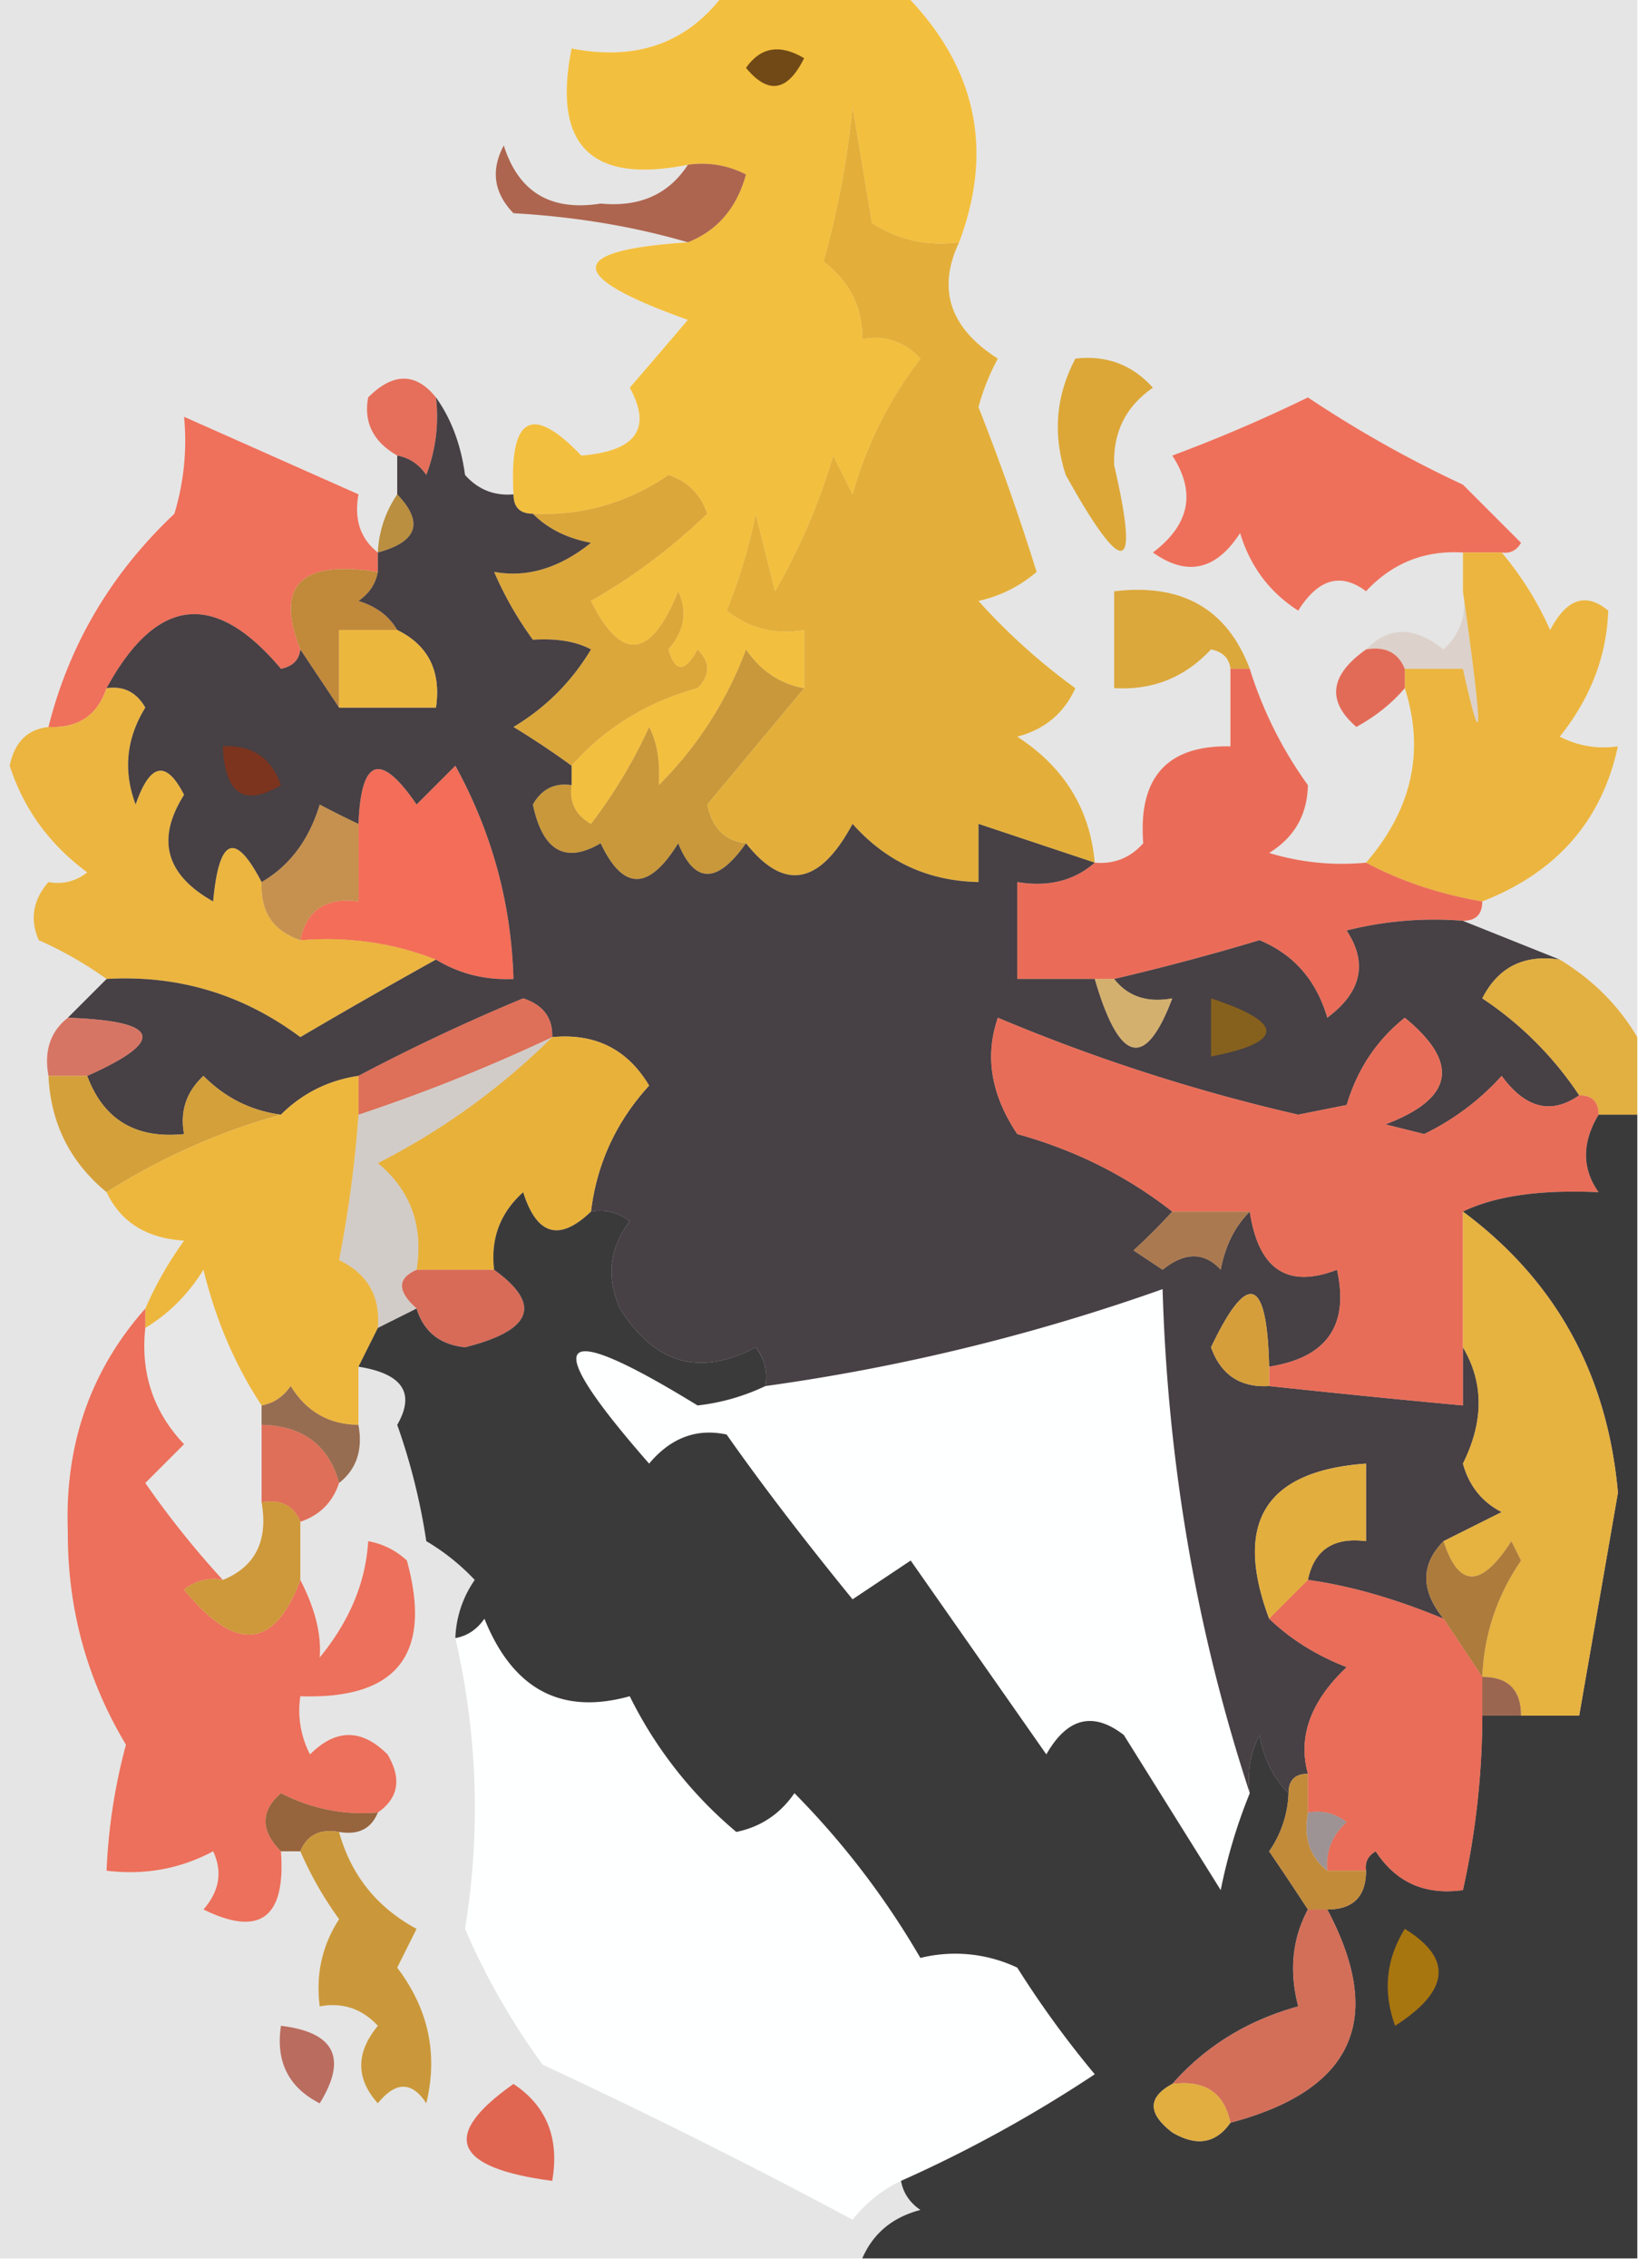 <svg xmlns="http://www.w3.org/2000/svg" width="85" height="117" style="shape-rendering:geometricPrecision;text-rendering:geometricPrecision;image-rendering:optimizeQuality;fill-rule:evenodd;clip-rule:evenodd"><path style="opacity:.102" fill="#060304" d="M-.5-.5h38c-1.891 2.672-4.558 3.672-8 3-1 5 1 7 6 6-.992 1.527-2.492 2.193-4.5 2-2.575.41-4.242-.59-5-3-.684 1.284-.517 2.45.5 3.5 3.195.18 6.195.68 9 1.5-6.33.414-6.33 1.747 0 4a609.189 609.189 0 0 1-3 3.5c1.157 2.107.324 3.274-2.5 3.5-2.558-2.681-3.724-2.015-3.5 2-.996.086-1.83-.248-2.5-1-.21-1.558-.71-2.892-1.5-4-1.042-1.291-2.208-1.291-3.5 0-.239 1.288.261 2.288 1.5 3v2a5.728 5.728 0 0 0-1 3c-.904-.709-1.237-1.709-1-3l-9-4c.16 1.7-.006 3.366-.5 5-3.265 3.08-5.432 6.747-6.5 11-1.086.12-1.753.787-2 2 .719 2.228 2.052 4.061 4 5.5a2.428 2.428 0 0 1-2 .5 10.174 10.174 0 0 0-3-3v-43z"/><path style="opacity:.102" fill="#070406" d="M46.5-.5h38v54c-.972-1.64-2.306-2.973-4-4l-5-2c.667 0 1-.333 1-1 3.838-1.495 6.171-4.162 7-8a4.932 4.932 0 0 1-3-.5c1.588-1.987 2.421-4.154 2.5-6.5-1.147-.958-2.147-.625-3 1a16.569 16.569 0 0 0-2.5-4c.438.065.772-.101 1-.5l-3-3a60.049 60.049 0 0 1-8-4.5 78.111 78.111 0 0 1-7 3c1.234 1.898.901 3.565-1 5 1.76 1.254 3.26.92 4.5-1 .523 1.723 1.523 3.056 3 4 1.032-1.645 2.199-1.978 3.5-1 1.35-1.45 3.016-2.117 5-2v2c.219 1.175-.114 2.175-1 3-1.495-1.205-2.828-1.205-4 0-1.877 1.329-2.044 2.662-.5 4 1.011-.556 1.844-1.222 2.5-2 1.04 3.252.372 6.252-2 9-1.7.16-3.366-.007-5-.5 1.305-.804 1.971-1.97 2-3.5a20.815 20.815 0 0 1-3-6c-1.165-3.09-3.498-4.424-7-4v5c1.983.117 3.65-.55 5-2 .607.124.94.457 1 1v4c-3.266-.067-4.766 1.6-4.5 5-.67.752-1.504 1.086-2.5 1-.244-2.763-1.577-4.93-4-6.5 1.41-.368 2.41-1.201 3-2.5a31.857 31.857 0 0 1-5-4.5 6.807 6.807 0 0 0 3-1.5 121.798 121.798 0 0 0-3-8.5c.236-.873.569-1.706 1-2.5-2.478-1.58-3.145-3.58-2-6 1.839-4.893.839-9.226-3-13z"/><path style="opacity:.756" fill="#efaa00" d="M37.5-.5h9c3.839 3.774 4.839 8.107 3 13-1.644.213-3.144-.12-4.5-1l-1-6a46.65 46.65 0 0 1-1.5 8c1.353 1.024 2.02 2.357 2 4 1.175-.219 2.175.114 3 1a20.497 20.497 0 0 0-3.5 7l-1-2a32.459 32.459 0 0 1-3 7l-1-4a28.04 28.04 0 0 1-1.5 5c1.189.929 2.522 1.262 4 1v3c-1.235-.221-2.235-.888-3-2a19.428 19.428 0 0 1-4.5 7c.077-1.238-.09-2.238-.5-3a25.86 25.86 0 0 1-3 5c-.797-.457-1.13-1.124-1-2v-1c1.722-1.95 3.888-3.283 6.5-4 .667-.667.667-1.333 0-2-.654 1.196-1.154 1.196-1.5 0 .826-.951.992-1.951.5-3-1.417 3.493-2.917 3.66-4.5.5a29.817 29.817 0 0 0 6-4.5c-.333-1-1-1.667-2-2-2.118 1.446-4.451 2.113-7 2-.667 0-1-.333-1-1-.224-4.015.942-4.681 3.5-2 2.824-.226 3.657-1.393 2.5-3.5a609.189 609.189 0 0 0 3-3.5c-6.33-2.253-6.33-3.586 0-4 1.526-.605 2.526-1.771 3-3.5a4.932 4.932 0 0 0-3-.5c-5 1-7-1-6-6 3.442.672 6.109-.328 8-3z"/><path style="opacity:.663" fill="#2e0f04" d="M38.5 3.5c.75-1.073 1.75-1.24 3-.5-.852 1.728-1.852 1.895-3 .5z"/><path style="opacity:.69" fill="#892001" d="M35.5 8.5a4.932 4.932 0 0 1 3 .5c-.474 1.729-1.474 2.895-3 3.5-2.805-.82-5.805-1.32-9-1.5-1.017-1.05-1.184-2.216-.5-3.5.758 2.41 2.425 3.41 5 3 2.008.193 3.508-.473 4.5-2z"/><path style="opacity:.759" fill="#d99400" d="M55.5 18.5c1.603-.188 2.937.312 4 1.5-1.394.956-2.06 2.29-2 4 1.33 5.713.497 5.88-2.5.5-.678-2.098-.51-4.098.5-6z"/><path style="opacity:.643" fill="#d62000" d="M22.5 20.5a8.434 8.434 0 0 1-.5 4c-.383-.556-.883-.89-1.5-1-1.239-.712-1.739-1.712-1.5-3 1.292-1.291 2.458-1.291 3.5 0z"/><path style="opacity:.643" fill="#e42100" d="M77.5 28.5h-2c-1.984-.117-3.65.55-5 2-1.301-.978-2.468-.645-3.5 1-1.477-.944-2.477-2.277-3-4-1.24 1.92-2.74 2.254-4.5 1 1.901-1.435 2.234-3.102 1-5a78.111 78.111 0 0 0 7-3 60.049 60.049 0 0 0 8 4.5l3 3c-.228.399-.562.565-1 .5z"/><path style="opacity:.643" fill="#e62100" d="M19.5 28.5v1c-3.991-.628-5.325.705-4 4-.06.543-.393.876-1 1-3.418-4.067-6.418-3.734-9 1-.473 1.406-1.473 2.073-3 2 1.068-4.253 3.235-7.92 6.5-11 .494-1.634.66-3.3.5-5l9 4c-.237 1.291.096 2.291 1 3z"/><path style="opacity:.753" fill="#a46a00" d="M20.5 25.5c1.385 1.447 1.052 2.447-1 3a5.728 5.728 0 0 1 1-3z"/><path style="opacity:.773" fill="#db9700" d="M49.5 12.5c-1.145 2.42-.478 4.42 2 6a11.477 11.477 0 0 0-1 2.5 121.798 121.798 0 0 1 3 8.5 6.807 6.807 0 0 1-3 1.5 31.857 31.857 0 0 0 5 4.5c-.59 1.299-1.59 2.132-3 2.5 2.423 1.57 3.756 3.737 4 6.5l-6-2v3c-2.6-.05-4.766-1.05-6.5-3-1.696 3.158-3.53 3.492-5.5 1-1.086-.12-1.753-.787-2-2 1.66-1.994 3.327-3.994 5-6v-3c-1.478.262-2.811-.071-4-1a28.04 28.04 0 0 0 1.5-5l1 4a32.459 32.459 0 0 0 3-7l1 2a20.497 20.497 0 0 1 3.5-7c-.825-.886-1.825-1.219-3-1 .02-1.643-.647-2.976-2-4a46.65 46.65 0 0 0 1.5-8l1 6c1.356.88 2.856 1.213 4.5 1z"/><path style="opacity:.752" fill="#e59d00" d="M75.5 28.5h2a16.569 16.569 0 0 1 2.5 4c.853-1.625 1.853-1.958 3-1-.079 2.346-.912 4.513-2.5 6.5.948.483 1.948.65 3 .5-.829 3.838-3.162 6.505-7 8-2.198-.375-4.198-1.042-6-2 2.372-2.748 3.04-5.748 2-9v-1h3c1.046 4.721 1.046 3.388 0-4v-2z"/><path style="opacity:.773" fill="#af6601" d="M19.5 29.5c-.11.617-.444 1.117-1 1.5.916.278 1.582.778 2 1.5h-3v4l-2-3c-1.325-3.295.009-4.628 4-4z"/><path style="opacity:.765" fill="#d08d00" d="M64.5 34.5h-1c-.06-.543-.393-.876-1-1-1.35 1.45-3.017 2.117-5 2v-5c3.502-.424 5.835.91 7 4z"/><path style="opacity:.204" fill="#572704" d="M75.5 30.5c1.046 7.388 1.046 8.721 0 4h-3c-.342-.838-1.008-1.172-2-1 1.172-1.205 2.505-1.205 4 0 .886-.825 1.219-1.825 1-3z"/><path style="opacity:.655" fill="#d31d00" d="M70.5 33.5c.992-.172 1.658.162 2 1v1c-.656.778-1.489 1.444-2.5 2-1.544-1.338-1.377-2.671.5-4z"/><path style="opacity:.773" fill="#d18d00" d="M29.5 39.5a44.293 44.293 0 0 0-3-2c1.667-1 3-2.333 4-4-.762-.41-1.762-.577-3-.5a18.088 18.088 0 0 1-2-3.5c1.701.31 3.368-.19 5-1.5-1.238-.232-2.238-.732-3-1.5 2.549.113 4.882-.554 7-2 1 .333 1.667 1 2 2a29.817 29.817 0 0 1-6 4.5c1.583 3.16 3.083 2.993 4.5-.5.492 1.049.326 2.049-.5 3 .346 1.196.846 1.196 1.5 0 .667.667.667 1.333 0 2-2.612.717-4.778 2.05-6.5 4z"/><path style="opacity:.773" fill="#b97a00" d="M41.5 35.5c-1.673 2.006-3.34 4.006-5 6 .247 1.213.914 1.88 2 2-1.48 2.103-2.647 2.103-3.5 0-1.512 2.457-2.846 2.457-4 0-1.826 1.07-2.992.404-3.5-2 .457-.797 1.124-1.13 2-1-.13.876.203 1.543 1 2a25.86 25.86 0 0 0 3-5c.41.762.577 1.762.5 3a19.428 19.428 0 0 0 4.5-7c.765 1.112 1.765 1.779 3 2z"/><path style="opacity:.748" fill="#e59d00" d="M5.5 35.5c.876-.13 1.543.203 2 1-.985 1.598-1.151 3.265-.5 5 .743-2.145 1.576-2.311 2.5-.5-1.45 2.29-.95 4.123 1.5 5.5.3-3.298 1.133-3.632 2.5-1-.073 1.527.594 2.527 2 3 2.45-.202 4.783.131 7 1a331.248 331.248 0 0 0-7 4c-2.971-2.213-6.304-3.213-10-3a19.605 19.605 0 0 0-3.5-2c-.47-1.077-.303-2.077.5-3a2.428 2.428 0 0 0 2-.5c-1.948-1.439-3.281-3.272-4-5.5.247-1.213.914-1.88 2-2 1.527.073 2.527-.594 3-2z"/><path style="opacity:.655" fill="#df1f00" d="M63.5 34.5h1a20.815 20.815 0 0 0 3 6c-.029 1.53-.695 2.696-2 3.5 1.634.493 3.3.66 5 .5 1.802.958 3.802 1.625 6 2 0 .667-.333 1-1 1a18.436 18.436 0 0 0-6 .5c1.103 1.68.77 3.18-1 4.5-.568-1.935-1.734-3.268-3.5-4a125.08 125.08 0 0 1-7.5 2h-5v-5c1.599.268 2.932-.066 4-1 .996.086 1.83-.248 2.5-1-.266-3.4 1.234-5.067 4.5-5v-4z"/><path style="opacity:.69" fill="#ad6000" d="M18.5 42.5v4c-1.679-.215-2.679.452-3 2-1.406-.473-2.073-1.473-2-3 1.443-.835 2.443-2.168 3-4 .683.363 1.35.696 2 1z"/><path style="opacity:.655" fill="#ec2000" d="M22.5 49.5c-2.217-.869-4.55-1.202-7-1 .321-1.548 1.321-2.215 3-2v-4c.133-3.396 1.133-3.73 3-1l2-2c1.888 3.437 2.888 7.104 3 11-1.459.067-2.792-.266-4-1z"/><path style="opacity:.767" fill="#10070c" d="M22.5 20.5c.79 1.108 1.29 2.442 1.5 4 .67.752 1.504 1.086 2.5 1 0 .667.333 1 1 1 .762.768 1.762 1.268 3 1.5-1.632 1.31-3.299 1.81-5 1.5a18.088 18.088 0 0 0 2 3.5c1.238-.077 2.238.09 3 .5-1 1.667-2.333 3-4 4a44.293 44.293 0 0 1 3 2v1c-.876-.13-1.543.203-2 1 .508 2.404 1.674 3.07 3.5 2 1.154 2.457 2.488 2.457 4 0 .853 2.103 2.02 2.103 3.5 0 1.97 2.492 3.804 2.158 5.5-1 1.734 1.95 3.9 2.95 6.5 3v-3l6 2c-1.068.934-2.401 1.268-4 1v5h4c1.272 4.361 2.605 4.695 4 1-1.291.237-2.291-.096-3-1a125.08 125.08 0 0 0 7.5-2c1.766.732 2.932 2.065 3.5 4 1.77-1.32 2.103-2.82 1-4.5a18.436 18.436 0 0 1 6-.5l5 2c-1.846-.278-3.18.389-4 2a17.853 17.853 0 0 1 5 5c-1.44 1.01-2.772.676-4-1a13.039 13.039 0 0 1-4 3l-2-.5c3.522-1.33 3.855-3.164 1-5.5-1.45 1.155-2.45 2.655-3 4.5l-2.5.5a94.223 94.223 0 0 1-15.5-5c-.688 1.977-.355 3.977 1 6 2.972.82 5.64 2.153 8 4a30.943 30.943 0 0 1-2 2l1.5 1c1.15-.924 2.15-.924 3 0 .232-1.237.732-2.237 1.5-3 .448 2.987 1.948 3.987 4.5 3 .64 2.868-.527 4.535-3.5 5-.108-4.637-1.108-4.97-3-1 .505 1.418 1.505 2.085 3 2 3.292.353 6.625.687 10 1v-3c1.082 1.827 1.082 3.827 0 6 .318 1.147.984 1.98 2 2.5l-3 1.5c-1.186 1.205-1.186 2.539 0 4-2.517-1.041-4.85-1.708-7-2 .321-1.548 1.321-2.215 3-2v-4c-5.19.37-6.857 3.037-5 8 1.1 1.058 2.434 1.892 4 2.5-1.863 1.761-2.53 3.595-2 5.5-.667 0-1 .333-1 1-.768-.763-1.268-1.763-1.5-3a4.932 4.932 0 0 0-.5 3c-2.735-8.314-4.235-16.98-4.5-26a103.987 103.987 0 0 1-20.5 5 2.428 2.428 0 0 0-.5-2c-2.88 1.528-5.214.862-7-2-.72-1.612-.554-3.112.5-4.5a2.428 2.428 0 0 0-2-.5c.3-2.473 1.3-4.64 3-6.5-1.119-1.876-2.786-2.71-5-2.5.03-.997-.47-1.664-1.5-2a101.864 101.864 0 0 0-8.5 4c-1.562.233-2.895.9-4 2-1.544-.203-2.878-.87-4-2-.886.825-1.219 1.825-1 3-2.49.26-4.156-.74-5-3 4.108-1.83 3.775-2.83-1-3l2-2c3.696-.213 7.029.787 10 3a331.248 331.248 0 0 1 7-4c1.208.734 2.541 1.067 4 1-.112-3.896-1.112-7.563-3-11l-2 2c-1.867-2.73-2.867-2.396-3 1a44.358 44.358 0 0 1-2-1c-.557 1.832-1.557 3.165-3 4-1.367-2.632-2.2-2.298-2.5 1-2.45-1.377-2.95-3.21-1.5-5.5-.924-1.811-1.757-1.645-2.5.5-.651-1.735-.485-3.402.5-5-.457-.797-1.124-1.13-2-1 2.582-4.734 5.582-5.067 9-1 .607-.124.94-.457 1-1l2 3h5c.27-1.88-.396-3.213-2-4-.418-.722-1.084-1.222-2-1.5.556-.383.89-.883 1-1.5v-1c2.052-.553 2.385-1.553 1-3v-2c.617.11 1.117.444 1.5 1a8.434 8.434 0 0 0 .5-4z"/><path style="opacity:.545" fill="#a92b00" d="M11.5 38.5c1.495-.085 2.495.581 3 2-1.896 1.14-2.896.473-3-2z"/><path style="opacity:.761" fill="#e6a000" d="M20.5 32.5c1.604.787 2.27 2.12 2 4h-5v-4h3z"/><path style="opacity:.102" fill="#090406" d="M-.5 42.5a10.174 10.174 0 0 1 3 3c-.803.923-.97 1.923-.5 3a19.605 19.605 0 0 1 3.5 2l-2 2c-.904.709-1.237 1.709-1 3 .115 2.447 1.115 4.447 3 6 .73 1.545 2.063 2.378 4 2.5a18.492 18.492 0 0 0-2 3.5c-2.833 3.195-4.167 7.029-4 11.5-.02 3.966.98 7.633 3 11a29.514 29.514 0 0 0-1 6.5c1.967.24 3.8-.094 5.5-1 .492 1.049.326 2.049-.5 3 2.919 1.432 4.252.432 4-3h1a18.492 18.492 0 0 0 2 3.5c-.88 1.356-1.213 2.856-1 4.5 1.175-.219 2.175.114 3 1-1.145 1.391-1.145 2.724 0 4 .925-1.141 1.759-1.141 2.5 0 .617-2.535.117-4.868-1.5-7l1-2c-2.052-1.11-3.386-2.778-4-5 .992.172 1.658-.162 2-1 1.073-.75 1.24-1.75.5-3-1.333-1.333-2.667-1.333-4 0a4.932 4.932 0 0 1-.5-3c4.994.171 6.828-2.162 5.5-7a3.943 3.943 0 0 0-2-1c-.123 2.118-.957 4.118-2.5 6 .095-1.191-.238-2.525-1-4v-3c1-.333 1.667-1 2-2 .904-.709 1.237-1.709 1-3v-3c2.277.363 2.944 1.363 2 3a32.412 32.412 0 0 1 1.5 6 11.383 11.383 0 0 1 2.5 2 5.576 5.576 0 0 0-1 3c1.15 4.992 1.316 9.992.5 15a36.17 36.17 0 0 0 4 7 324.526 324.526 0 0 1 16 8c.708-.881 1.542-1.547 2.5-2 .11.617.444 1.117 1 1.5-1.442.377-2.442 1.21-3 2.5h-45v-74z"/><path style="opacity:.746" fill="#d89300" d="M80.5 49.5c1.694 1.027 3.028 2.36 4 4v4h-2c0-.667-.333-1-1-1a17.853 17.853 0 0 0-5-5c.82-1.611 2.154-2.278 4-2z"/><path style="opacity:.608" fill="#bd1d01" d="M3.5 52.5c4.775.17 5.108 1.17 1 3h-2c-.237-1.291.096-2.291 1-3z"/><path style="opacity:.655" fill="#cd2400" d="M28.5 53.5a89.82 89.82 0 0 1-10 4v-2a101.864 101.864 0 0 1 8.5-4c1.03.336 1.53 1.003 1.5 2z"/><path style="opacity:.569" fill="#b37500" d="M56.5 50.5h1c.709.904 1.709 1.237 3 1-1.395 3.695-2.728 3.361-4-1z"/><path style="opacity:.569" fill="#b67900" d="M62.5 51.5c3.81 1.254 3.81 2.254 0 3v-3z"/><path style="opacity:.655" fill="#dc2000" d="M81.5 56.5c.667 0 1 .333 1 1-.863 1.44-.863 2.774 0 4-3.004-.14-5.338.194-7 1v10a699.047 699.047 0 0 1-10-1v-1c2.973-.465 4.14-2.132 3.5-5-2.552.987-4.052-.013-4.5-3h-4c-2.36-1.847-5.028-3.18-8-4-1.355-2.023-1.688-4.023-1-6a94.223 94.223 0 0 0 15.5 5l2.5-.5c.55-1.845 1.55-3.345 3-4.5 2.855 2.336 2.522 4.17-1 5.5l2 .5a13.039 13.039 0 0 0 4-3c1.228 1.676 2.56 2.01 4 1z"/><path style="opacity:.773" fill="#e19a00" d="M28.5 53.5c2.214-.21 3.881.624 5 2.5-1.7 1.86-2.7 4.027-3 6.5-1.63 1.56-2.796 1.227-3.5-1-1.188 1.063-1.688 2.397-1.5 4h-4c.359-2.266-.308-4.1-2-5.5a35.906 35.906 0 0 0 9-6.5z"/><path style="opacity:.773" fill="#c78400" d="M2.5 55.5h2c.844 2.26 2.51 3.26 5 3-.219-1.175.114-2.175 1-3 1.122 1.13 2.456 1.797 4 2a33.381 33.381 0 0 0-9 4c-1.885-1.553-2.885-3.553-3-6z"/><path style="opacity:.754" fill="#e8a000" d="M18.5 55.5v2a61.586 61.586 0 0 1-1 7.5c1.473.71 2.14 1.876 2 3.5l-1 2v3c-1.517-.01-2.684-.677-3.5-2-.383.556-.883.89-1.5 1-1.365-2.068-2.365-4.401-3-7-.788 1.27-1.788 2.27-3 3v-1a18.492 18.492 0 0 1 2-3.5c-1.937-.122-3.27-.955-4-2.5a33.381 33.381 0 0 1 9-4c1.105-1.1 2.438-1.767 4-2z"/><path style="opacity:.22" fill="#351809" d="M28.5 53.5a35.906 35.906 0 0 1-9 6.5c1.692 1.4 2.359 3.234 2 5.5-1.006.438-1.006 1.104 0 2l-2 1c.14-1.624-.527-2.79-2-3.5a61.586 61.586 0 0 0 1-7.5 89.82 89.82 0 0 0 10-4z"/><path style="opacity:.655" fill="#c21e01" d="M21.5 65.5h4c2.484 1.792 1.984 3.125-1.5 4-1.301-.139-2.134-.805-2.5-2-1.006-.896-1.006-1.562 0-2z"/><path style="opacity:.778" fill="#050304" d="M82.5 57.5h2v59h-40c.558-1.29 1.558-2.123 3-2.5-.556-.383-.89-.883-1-1.5a68.65 68.65 0 0 0 10-5.5 51.104 51.104 0 0 1-4-5.5 7.492 7.492 0 0 0-5-.5 42.308 42.308 0 0 0-6.5-8.5c-.739 1.074-1.739 1.74-3 2a21.675 21.675 0 0 1-5.5-7c-3.53.983-6.03-.35-7.5-4-.383.556-.883.89-1.5 1a5.576 5.576 0 0 1 1-3 11.383 11.383 0 0 0-2.5-2 32.412 32.412 0 0 0-1.5-6c.944-1.637.277-2.637-2-3l1-2 2-1c.366 1.195 1.199 1.861 2.5 2 3.484-.875 3.984-2.208 1.5-4-.188-1.603.312-2.937 1.5-4 .704 2.227 1.87 2.56 3.5 1a2.428 2.428 0 0 1 2 .5c-1.054 1.388-1.22 2.888-.5 4.5 1.786 2.862 4.12 3.528 7 2 .464.594.631 1.261.5 2a10.982 10.982 0 0 1-3.5 1c-7.403-4.547-8.236-3.547-2.5 3 1.12-1.333 2.453-1.833 4-1.5 1.783 2.538 3.95 5.371 6.5 8.5l3-2 7 10c1.08-1.894 2.413-2.227 4-1l5 8a27.57 27.57 0 0 1 1.5-5 4.932 4.932 0 0 1 .5-3c.232 1.237.732 2.237 1.5 3a5.576 5.576 0 0 1-1 3 186.2 186.2 0 0 1 2 3c-.81 1.513-.976 3.18-.5 5-2.612.717-4.778 2.05-6.5 4-1.274.689-1.274 1.523 0 2.5 1.25.74 2.25.573 3-.5 6.339-1.672 8.006-5.338 5-11 1.333 0 2-.667 2-2-.065-.438.101-.772.5-1 1.049 1.607 2.549 2.273 4.5 2a41.744 41.744 0 0 0 1-9h5c.707-4.06 1.374-7.893 2-11.5-.547-6.115-3.213-10.949-8-14.5 1.662-.806 3.996-1.14 7-1-.863-1.226-.863-2.56 0-4z"/><path style="opacity:.773" fill="#c88201" d="M65.5 70.5v1c-1.495.085-2.495-.582-3-2 1.892-3.97 2.892-3.637 3 1z"/><path style="opacity:.004" fill="#00fffe" d="M64.5 92.5a27.57 27.57 0 0 0-1.5 5l-5-8c-1.587-1.227-2.92-.894-4 1l-7-10-3 2c-2.55-3.129-4.717-5.962-6.5-8.5-1.547-.333-2.88.167-4 1.5-5.736-6.547-4.903-7.547 2.5-3a10.982 10.982 0 0 0 3.5-1 103.987 103.987 0 0 0 20.5-5c.265 9.02 1.765 17.686 4.5 26z"/><path style="opacity:.749" fill="#de9800" d="M75.5 62.5c4.787 3.551 7.453 8.385 8 14.5-.626 3.607-1.293 7.44-2 11.5h-3c0-1.333-.667-2-2-2 .086-2.177.753-4.177 2-6l-.5-1c-1.555 2.427-2.721 2.427-3.5 0l3-1.5c-1.016-.52-1.682-1.353-2-2.5 1.082-2.173 1.082-4.173 0-6v-7z"/><path style="opacity:.69" fill="#863e01" d="M64.5 62.5c-.768.763-1.268 1.763-1.5 3-.85-.924-1.85-.924-3 0l-1.5-1a30.943 30.943 0 0 0 2-2h4z"/><path style="opacity:.69" fill="#692c03" d="M18.5 73.5c.237 1.291-.096 2.291-1 3-.535-1.946-1.868-2.946-4-3v-1c.617-.11 1.117-.444 1.5-1 .816 1.323 1.983 1.99 3.5 2z"/><path style="opacity:.643" fill="#e12100" d="M7.5 67.5v1c-.253 2.327.414 4.327 2 6l-2 2a46.914 46.914 0 0 0 4 5 2.428 2.428 0 0 0-2 .5c2.658 3.253 4.658 3.087 6-.5.762 1.475 1.095 2.809 1 4 1.543-1.882 2.377-3.882 2.5-6a3.943 3.943 0 0 1 2 1c1.328 4.838-.506 7.171-5.5 7a4.932 4.932 0 0 0 .5 3c1.333-1.333 2.667-1.333 4 0 .74 1.25.573 2.25-.5 3a9.106 9.106 0 0 1-5-1c-1.062.925-1.062 1.925 0 3 .252 3.432-1.081 4.432-4 3 .826-.951.992-1.951.5-3-1.7.906-3.533 1.24-5.5 1 .09-2.196.423-4.363 1-6.5-2.02-3.367-3.02-7.034-3-11-.167-4.471 1.167-8.305 4-11.5z"/><path style="opacity:.655" fill="#ce2400" d="M13.5 73.5c2.132.054 3.465 1.054 4 3-.333 1-1 1.667-2 2-.342-.838-1.008-1.172-2-1v-4z"/><path style="opacity:.098" fill="#1e1113" d="M13.5 72.5v5c.343 1.983-.323 3.317-2 4a46.914 46.914 0 0 1-4-5l2-2c-1.586-1.673-2.253-3.673-2-6 1.212-.73 2.212-1.73 3-3 .635 2.599 1.635 4.932 3 7z"/><path style="opacity:.758" fill="#da9500" d="m67.5 81.5-2 2c-1.857-4.963-.19-7.63 5-8v4c-1.679-.215-2.679.452-3 2z"/><path style="opacity:.773" fill="#bf7b00" d="M13.5 77.5c.992-.172 1.658.162 2 1v3c-1.342 3.587-3.342 3.753-6 .5a2.428 2.428 0 0 1 2-.5c1.677-.683 2.343-2.017 2-4z"/><path style="opacity:.769" fill="#945300" d="M74.5 79.5c.779 2.427 1.945 2.427 3.5 0l.5 1c-1.247 1.823-1.914 3.823-2 6l-2-3c-1.186-1.461-1.186-2.795 0-4z"/><path style="opacity:.004" fill="#00fefe" d="M46.5 112.5c-.958.453-1.792 1.119-2.5 2a324.526 324.526 0 0 0-16-8 36.17 36.17 0 0 1-4-7c.816-5.008.65-10.008-.5-15 .617-.11 1.117-.444 1.5-1 1.47 3.65 3.97 4.983 7.5 4a21.675 21.675 0 0 0 5.5 7c1.261-.26 2.261-.926 3-2a42.308 42.308 0 0 1 6.5 8.5 7.492 7.492 0 0 1 5 .5 51.104 51.104 0 0 0 4 5.5 68.65 68.65 0 0 1-10 5.5z"/><path style="opacity:.69" fill="#6e2200" d="M76.5 86.5c1.333 0 2 .667 2 2h-2v-2z"/><path style="opacity:.655" fill="#dd2100" d="M67.5 81.5c2.15.292 4.483.959 7 2l2 3v2a41.744 41.744 0 0 1-1 9c-1.951.273-3.451-.393-4.5-2-.399.228-.565.562-.5 1h-2c-.086-.996.248-1.83 1-2.5a2.428 2.428 0 0 0-2-.5v-2c-.53-1.905.137-3.739 2-5.5-1.566-.608-2.9-1.442-4-2.5l2-2z"/><path style="opacity:.769" fill="#763603" d="M19.5 93.5c-.342.838-1.008 1.172-2 1-.992-.172-1.658.162-2 1h-1c-1.062-1.075-1.062-2.075 0-3a9.106 9.106 0 0 0 5 1z"/><path style="opacity:.439" fill="#200b0c" d="M67.5 93.5a2.428 2.428 0 0 1 2 .5c-.752.67-1.086 1.504-1 2.5-.904-.709-1.237-1.709-1-3z"/><path style="opacity:.773" fill="#b06900" d="M67.5 91.5v2c-.237 1.291.096 2.291 1 3h2c0 1.333-.667 2-2 2h-1a186.2 186.2 0 0 0-2-3 5.576 5.576 0 0 0 1-3c0-.667.333-1 1-1z"/><path style="opacity:.741" fill="#cf8b00" d="M72.5 99.5c2.484 1.528 2.318 3.194-.5 5-.64-1.765-.473-3.432.5-5z"/><path style="opacity:.773" fill="#ba7a01" d="M17.5 94.5c.614 2.222 1.948 3.89 4 5l-1 2c1.617 2.132 2.117 4.465 1.5 7-.741-1.141-1.575-1.141-2.5 0-1.145-1.276-1.145-2.609 0-4-.825-.886-1.825-1.219-3-1-.213-1.644.12-3.144 1-4.5a18.492 18.492 0 0 1-2-3.5c.342-.838 1.008-1.172 2-1z"/><path style="opacity:.655" fill="#bc2401" d="M67.5 98.5h1c3.006 5.662 1.339 9.328-5 11-.321-1.548-1.321-2.215-3-2 1.722-1.95 3.888-3.283 6.5-4-.476-1.82-.31-3.487.5-5z"/><path style="opacity:.588" fill="#9d1803" d="M14.5 104.5c2.775.334 3.442 1.667 2 4-1.611-.82-2.278-2.154-2-4z"/><path style="opacity:.753" fill="#d79300" d="M60.5 107.5c1.679-.215 2.679.452 3 2-.75 1.073-1.75 1.24-3 .5-1.274-.977-1.274-1.811 0-2.5z"/><path style="opacity:.643" fill="#dd1f00" d="M26.5 107.5c1.713 1.135 2.38 2.802 2 5-5.116-.674-5.783-2.34-2-5z"/></svg>